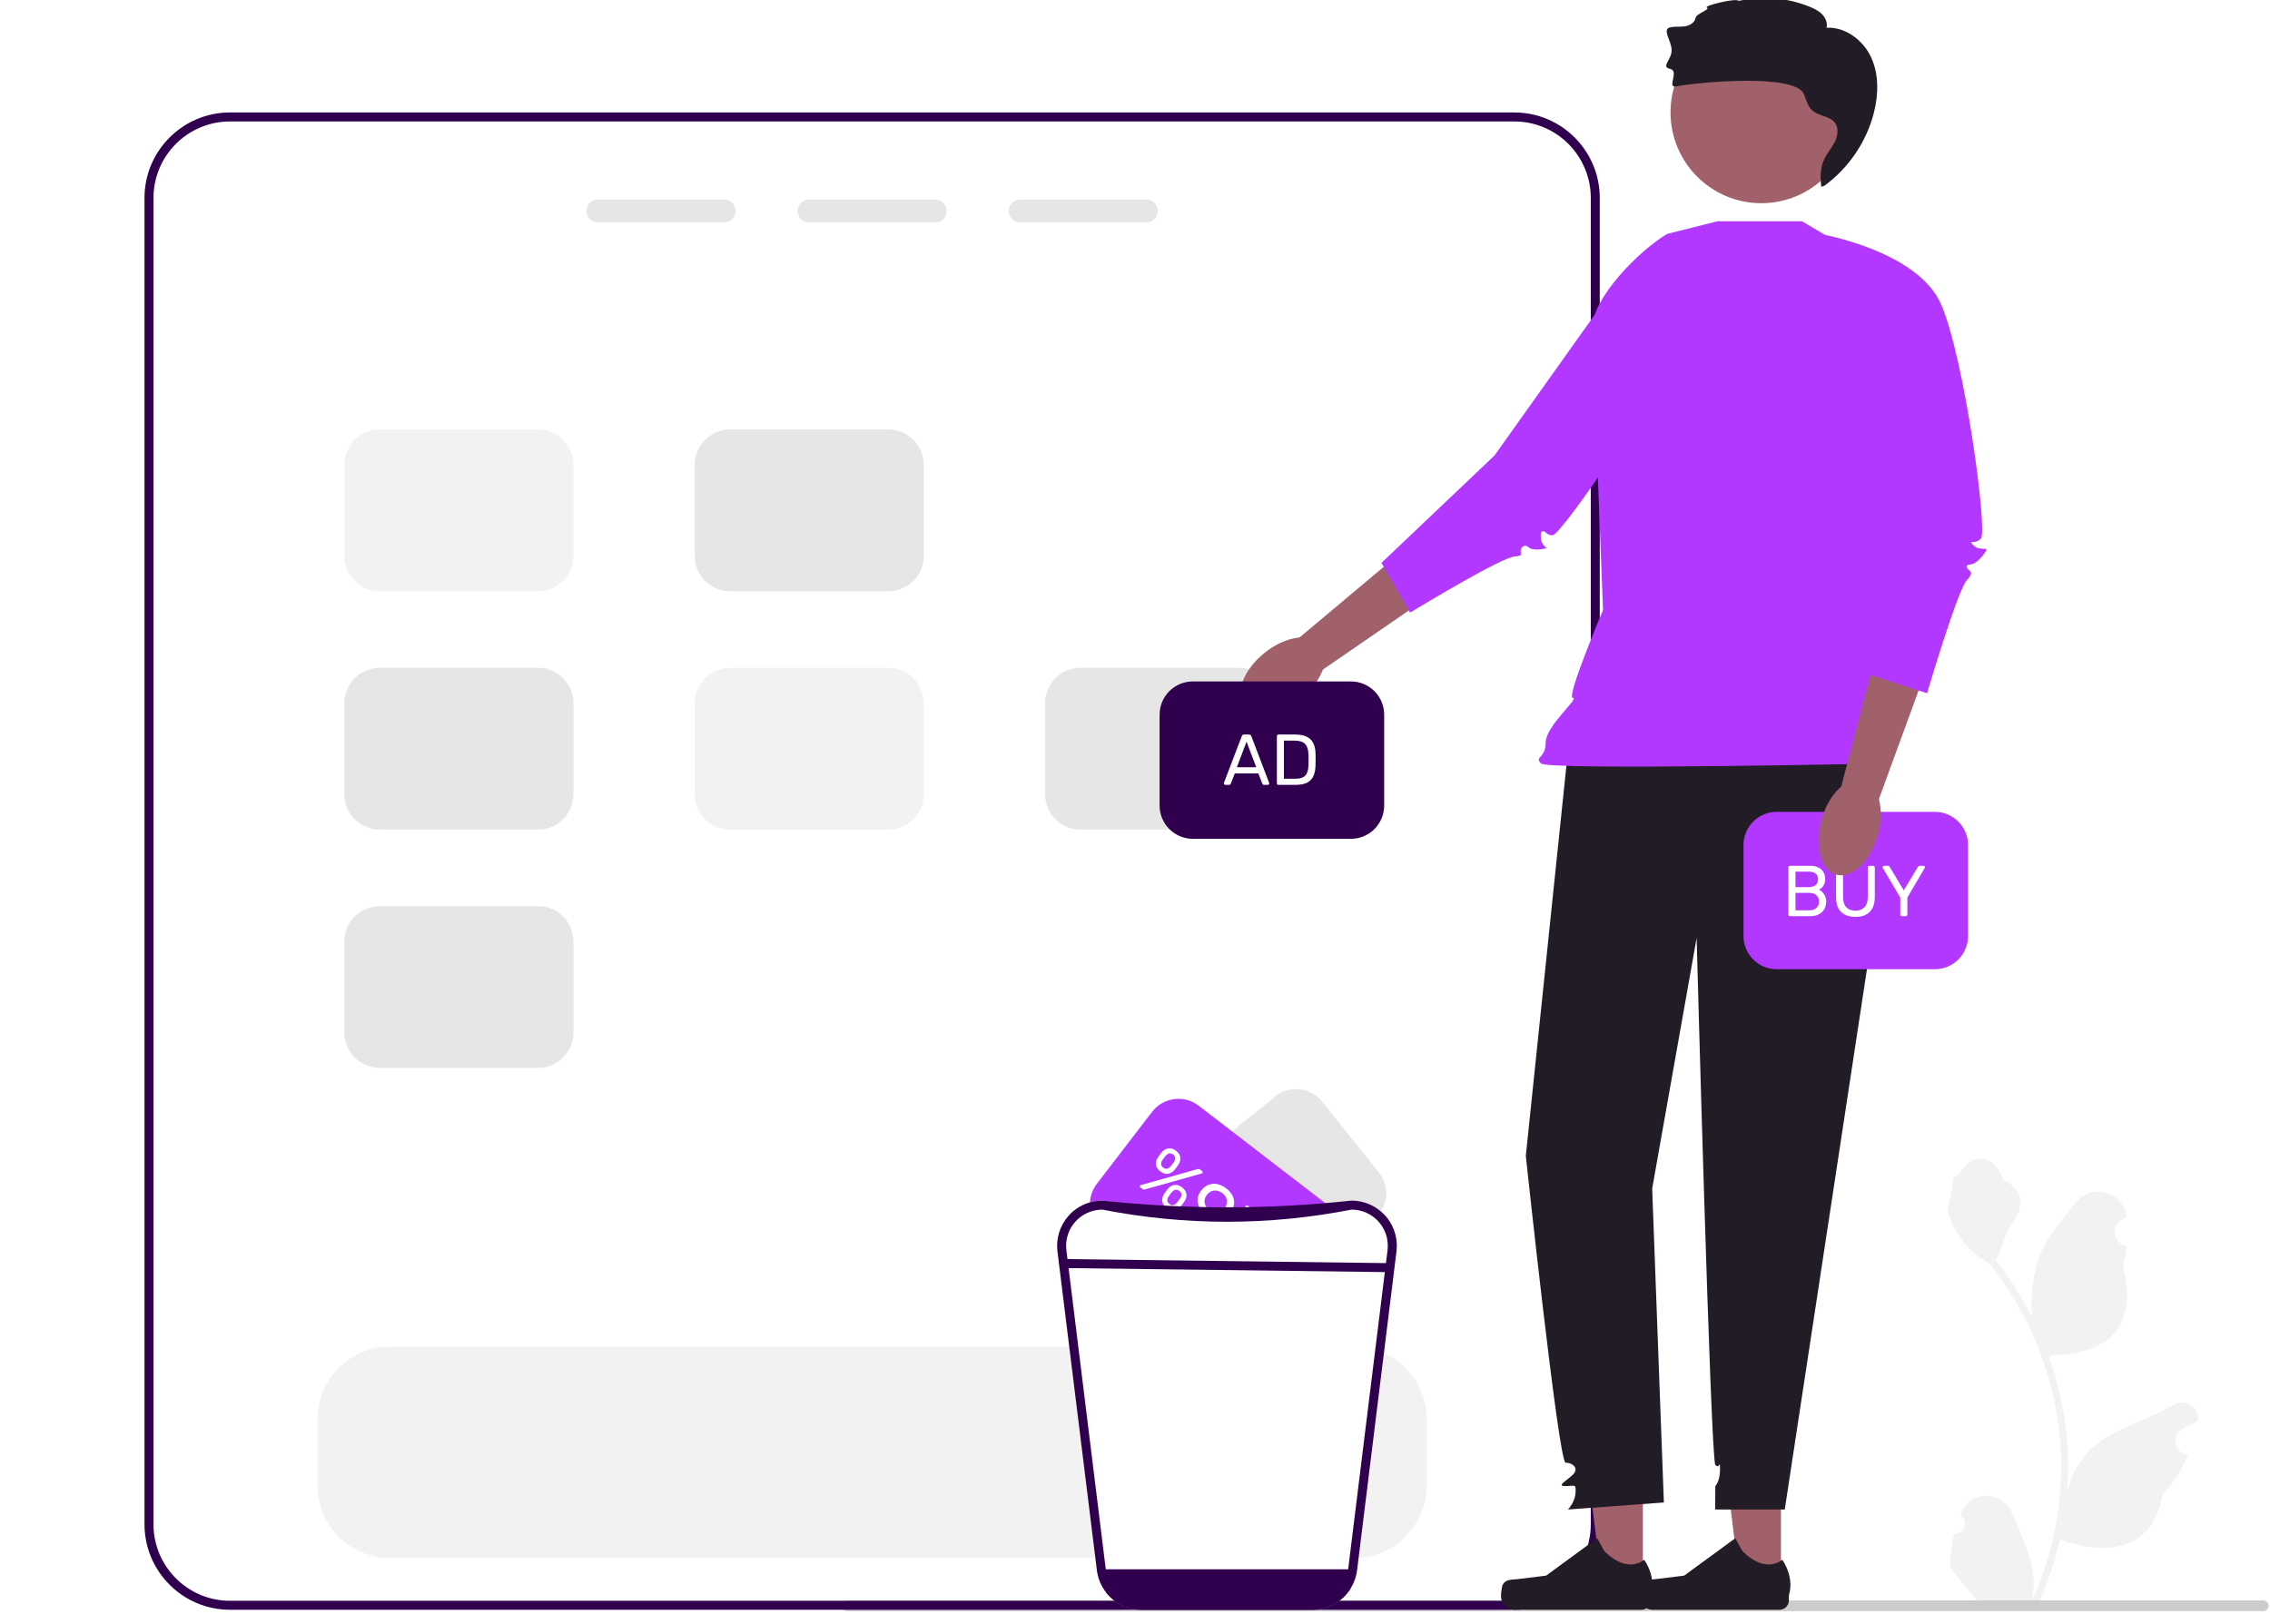 <svg width="394" height="282" viewBox="0 0 394 282" fill="none" xmlns="http://www.w3.org/2000/svg">
<rect x="0" y="0" width="394" height="282" fill="#333333" stroke="none"/>
<g clip-path="url(#clip0_357_1806)">
<rect width="394" height="282" fill="white"/>
<g clip-path="url(#clip1_357_1806)">
<path d="M339.199 266.264C340.81 266.365 341.7 264.361 340.482 263.193L340.36 262.711C340.376 262.672 340.392 262.633 340.409 262.595C342.037 258.706 347.557 258.733 349.172 262.628C350.606 266.084 352.431 269.547 352.88 273.202C353.081 274.815 352.991 276.459 352.633 278.042C355.992 270.696 357.759 262.674 357.759 254.607C357.759 252.58 357.648 250.553 357.422 248.531C357.235 246.878 356.979 245.234 356.646 243.605C354.849 234.802 350.956 226.417 345.342 219.414C342.643 217.937 340.392 215.627 339.033 212.859C338.544 211.861 338.162 210.787 337.98 209.693C338.288 209.733 339.139 205.049 338.907 204.762C339.335 204.112 340.101 203.788 340.569 203.154C342.894 199.997 346.097 200.548 347.769 204.838C351.341 206.643 351.376 209.637 349.184 212.517C347.79 214.349 347.598 216.827 346.374 218.789C346.5 218.95 346.631 219.106 346.757 219.268C349.065 222.233 351.062 225.419 352.745 228.767C352.269 225.046 352.972 220.564 354.169 217.675C355.532 214.382 358.086 211.61 360.336 208.764C363.038 205.345 368.579 206.837 369.055 211.171C369.06 211.213 369.064 211.254 369.068 211.296C368.734 211.485 368.407 211.686 368.087 211.897C366.263 213.105 366.894 215.936 369.055 216.27L369.104 216.278C368.983 217.483 368.776 218.678 368.474 219.853C371.36 231.028 365.13 235.098 356.234 235.281C356.037 235.382 355.846 235.483 355.649 235.579C356.551 238.12 357.271 240.726 357.804 243.368C358.283 245.703 358.615 248.062 358.801 250.432C359.033 253.422 359.013 256.427 358.761 259.412L358.776 259.306C359.416 256.019 361.198 252.948 363.786 250.821C367.642 247.649 373.089 246.481 377.249 243.932C379.251 242.705 381.817 244.291 381.467 246.615L381.45 246.726C380.831 246.978 380.227 247.271 379.643 247.599C379.309 247.787 378.981 247.988 378.661 248.2C376.838 249.408 377.468 252.239 379.629 252.573L379.678 252.58C379.713 252.585 379.743 252.59 379.779 252.595C378.716 255.121 377.236 257.466 375.383 259.488C373.578 269.243 365.828 270.169 357.538 267.328H357.533C356.626 271.281 355.302 275.143 353.6 278.824H339.551C339.501 278.667 339.456 278.506 339.41 278.35C340.71 278.43 342.019 278.355 343.298 278.118C342.255 276.837 341.213 275.546 340.171 274.266C340.146 274.241 340.125 274.215 340.105 274.19C339.577 273.535 339.043 272.884 338.514 272.229L338.514 272.228C338.481 270.216 338.722 268.21 339.199 266.264L339.199 266.264L339.199 266.264V266.264Z" fill="#F2F2F2"/>
<path d="M146.102 278.782C146.102 279.298 146.515 279.711 147.029 279.711H392.828C393.343 279.711 393.756 279.298 393.756 278.782C393.756 278.267 393.343 277.854 392.828 277.854H147.029C146.515 277.854 146.102 278.267 146.102 278.782H146.102Z" fill="#CCCCCC"/>
<path d="M238.441 211.656L234.644 214.709L233.428 215.692C233.319 215.544 233.194 215.388 233.069 215.247C231.877 213.897 230.162 213.124 228.369 213.124H197.902C197.8 212.609 197.777 212.086 197.824 211.563C197.956 210.048 198.681 208.588 199.96 207.566L221.36 190.353C223.839 188.354 227.472 188.753 229.468 191.243L239.33 203.538C241.325 206.028 240.928 209.658 238.441 211.656L238.441 211.656Z" fill="#E6E6E6"/>
<path d="M232.063 213.122H194.44C193.458 213.122 192.499 213.357 191.641 213.794L191.431 213.63C191.057 213.341 190.721 213.013 190.448 212.662C188.819 210.632 188.718 207.689 190.37 205.535L199.967 193.029C201.908 190.5 205.534 190.024 208.06 191.967L229.818 208.712C230.8 209.461 231.463 210.468 231.806 211.561C231.962 212.069 232.055 212.592 232.063 213.122Z" fill="#B338FF"/>
<path d="M221.467 217.057C221.534 217.108 221.575 217.17 221.591 217.245C221.596 217.322 221.573 217.393 221.523 217.46L221.237 217.838C221.187 217.905 221.127 217.943 221.057 217.953C220.976 217.964 220.902 217.944 220.835 217.894L217.851 215.634C217.784 215.584 217.749 215.521 217.744 215.444C217.728 215.369 217.745 215.298 217.795 215.232L218.081 214.853C218.131 214.787 218.197 214.748 218.278 214.737C218.348 214.727 218.416 214.747 218.483 214.797L221.467 217.057Z" fill="white"/>
<path d="M217.128 209.732C217.194 209.782 217.235 209.844 217.252 209.919C217.256 209.996 217.234 210.067 217.184 210.134L212.97 215.713L215.585 215.688C215.668 215.689 215.737 215.715 215.792 215.766C215.846 215.818 215.874 215.886 215.873 215.969L215.884 216.494C215.878 216.584 215.85 216.656 215.798 216.711C215.74 216.76 215.669 216.785 215.586 216.785L212.153 216.816C212.081 216.814 212.023 216.802 211.978 216.778C211.934 216.755 211.888 216.725 211.841 216.69L211.334 216.306C211.268 216.256 211.232 216.192 211.228 216.116C211.218 216.046 211.238 215.978 211.288 215.911L216.209 209.396C216.259 209.329 216.321 209.288 216.396 209.271C216.466 209.262 216.534 209.282 216.6 209.332L217.128 209.732Z" fill="white"/>
<path d="M212.788 206.289C213.312 206.686 213.689 207.112 213.918 207.568C214.136 208.025 214.231 208.472 214.202 208.91C214.167 209.343 214.034 209.727 213.801 210.063C213.763 210.127 213.711 210.161 213.646 210.164C213.581 210.167 213.519 210.146 213.459 210.101L212.922 209.694C212.862 209.649 212.819 209.596 212.793 209.534C212.766 209.472 212.773 209.388 212.811 209.282C212.931 208.986 212.977 208.703 212.952 208.433C212.915 208.165 212.827 207.921 212.69 207.703C212.541 207.486 212.361 207.297 212.149 207.136C211.863 206.92 211.562 206.781 211.245 206.718C210.916 206.656 210.596 206.686 210.286 206.806C209.972 206.933 209.691 207.16 209.445 207.485C209.22 207.784 209.096 208.092 209.075 208.41C209.042 208.73 209.103 209.037 209.256 209.33C209.398 209.626 209.615 209.884 209.907 210.105C210.126 210.27 210.325 210.379 210.504 210.432C210.684 210.484 210.851 210.511 211.005 210.514C211.153 210.511 211.287 210.513 211.407 210.52C211.52 210.522 211.623 210.559 211.716 210.629L212.233 211.021C212.293 211.066 212.331 211.126 212.347 211.201C212.359 211.283 212.338 211.351 212.287 211.406L209.455 214.492C209.389 214.567 209.32 214.609 209.25 214.619C209.169 214.63 209.091 214.608 209.019 214.553L205.546 211.924C205.48 211.873 205.444 211.81 205.44 211.733C205.423 211.658 205.44 211.588 205.49 211.521L205.784 211.133C205.839 211.06 205.905 211.021 205.981 211.016C206.051 211.006 206.119 211.027 206.186 211.077L209.051 213.246L210.722 211.427C210.584 211.416 210.382 211.373 210.117 211.297C209.846 211.228 209.531 211.057 209.173 210.786C208.848 210.54 208.581 210.259 208.371 209.944C208.154 209.623 208.006 209.281 207.926 208.918C207.845 208.554 207.848 208.186 207.932 207.811C208.012 207.443 208.187 207.08 208.458 206.722C208.839 206.217 209.276 205.874 209.767 205.693C210.252 205.506 210.756 205.466 211.282 205.571C211.795 205.678 212.297 205.917 212.788 206.289Z" fill="white"/>
<path d="M208.626 203.294C208.766 203.4 208.785 203.519 208.685 203.652C208.655 203.692 208.614 203.718 208.562 203.731L198.757 206.485C198.665 206.51 198.587 206.524 198.522 206.527C198.451 206.525 198.372 206.491 198.286 206.426L197.957 206.178C197.818 206.072 197.799 205.953 197.899 205.82C197.929 205.78 197.97 205.754 198.021 205.741L207.817 202.979C207.908 202.954 207.99 202.943 208.061 202.945C208.126 202.942 208.205 202.975 208.298 203.046L208.626 203.294ZM204.115 199.784C204.552 200.116 204.801 200.497 204.861 200.929C204.921 201.36 204.814 201.786 204.539 202.204C204.415 202.382 204.308 202.53 204.218 202.65C204.123 202.776 204.002 202.93 203.855 203.111C203.534 203.494 203.161 203.718 202.737 203.783C202.307 203.855 201.864 203.717 201.406 203.371C200.942 203.019 200.689 202.629 200.647 202.201C200.594 201.775 200.705 201.352 200.979 200.934C201.106 200.738 201.218 200.576 201.313 200.45C201.403 200.331 201.52 200.19 201.664 200.027C201.991 199.649 202.374 199.432 202.811 199.377C203.242 199.317 203.677 199.453 204.115 199.784ZM203.618 200.442C203.446 200.311 203.282 200.245 203.127 200.243C202.966 200.235 202.822 200.267 202.695 200.338C202.564 200.416 202.452 200.509 202.36 200.617C202.211 200.786 202.099 200.921 202.024 201.02C201.944 201.126 201.848 201.268 201.736 201.444C201.607 201.628 201.538 201.837 201.529 202.07C201.519 202.303 201.644 202.517 201.903 202.713C202.155 202.904 202.392 202.963 202.613 202.891C202.828 202.814 203.01 202.69 203.158 202.521C203.29 202.36 203.396 202.226 203.477 202.12C203.552 202.02 203.654 201.878 203.783 201.694C203.855 201.571 203.913 201.438 203.959 201.295C203.993 201.154 203.988 201.009 203.943 200.86C203.892 200.707 203.784 200.567 203.618 200.442ZM205.165 206.138C205.603 206.47 205.856 206.845 205.926 207.263C205.996 207.681 205.894 208.1 205.619 208.518C205.496 208.696 205.389 208.845 205.298 208.964C205.203 209.09 205.082 209.244 204.935 209.425C204.614 209.808 204.241 210.033 203.817 210.098C203.388 210.169 202.944 210.032 202.487 209.685C202.022 209.334 201.769 208.944 201.728 208.516C201.675 208.089 201.788 207.669 202.069 207.255C202.197 207.059 202.308 206.898 202.403 206.772C202.493 206.653 202.61 206.511 202.754 206.349C203.075 205.965 203.449 205.753 203.877 205.711C204.298 205.665 204.727 205.807 205.165 206.138ZM204.698 206.756C204.526 206.626 204.362 206.559 204.208 206.557C204.046 206.55 203.902 206.582 203.776 206.653C203.644 206.73 203.532 206.823 203.44 206.931C203.292 207.1 203.18 207.235 203.104 207.334C203.024 207.441 202.928 207.582 202.816 207.758C202.687 207.942 202.621 208.154 202.619 208.392C202.61 208.625 202.731 208.837 202.983 209.028C203.235 209.218 203.472 209.278 203.693 209.205C203.908 209.128 204.09 209.005 204.239 208.835C204.371 208.674 204.477 208.541 204.557 208.434C204.632 208.335 204.734 208.193 204.863 208.008C204.935 207.885 204.994 207.752 205.039 207.609C205.073 207.468 205.068 207.323 205.024 207.175C204.979 207.026 204.871 206.887 204.698 206.756Z" fill="white"/>
<path d="M262.842 19.525H39.908C31.73 19.525 25.08 26.184 25.08 34.373V264.627C25.08 272.816 31.73 279.475 39.908 279.475H262.842C271.02 279.475 277.669 272.816 277.669 264.627V34.373C277.669 26.184 271.02 19.525 262.842 19.525ZM276.11 264.627C276.11 271.957 270.162 277.914 262.842 277.914H39.908C32.588 277.914 26.639 271.957 26.639 264.627V34.373C26.639 27.043 32.588 21.087 39.908 21.087H262.842C270.162 21.087 276.11 27.043 276.11 34.373V264.627Z" fill="#30004E"/>
<path d="M125.672 34.629H103.797C102.697 34.629 101.801 35.527 101.801 36.627C101.801 37.736 102.697 38.633 103.797 38.633H125.672C126.771 38.633 127.668 37.736 127.668 36.627C127.668 35.527 126.771 34.629 125.672 34.629Z" fill="#E6E6E6"/>
<path d="M162.313 34.629H140.437C139.338 34.629 138.442 35.527 138.442 36.627C138.442 37.736 139.338 38.633 140.437 38.633H162.313C163.412 38.633 164.309 37.736 164.309 36.627C164.309 35.527 163.412 34.629 162.313 34.629Z" fill="#E6E6E6"/>
<path d="M198.955 34.629H177.08C175.981 34.629 175.084 35.527 175.084 36.627C175.084 37.736 175.981 38.633 177.08 38.633H198.955C200.054 38.633 200.951 37.736 200.951 36.627C200.951 35.527 200.055 34.629 198.955 34.629Z" fill="#E6E6E6"/>
<path d="M93.374 74.559H65.932C62.533 74.559 59.773 77.322 59.773 80.725V96.494C59.773 99.898 62.533 102.661 65.932 102.661H93.374C96.773 102.661 99.533 99.898 99.533 96.494V80.725C99.533 77.322 96.773 74.559 93.374 74.559H93.374Z" fill="#F2F2F2"/>
<path d="M93.374 115.932H65.932C62.533 115.932 59.773 118.695 59.773 122.099V137.867C59.773 141.271 62.533 144.034 65.932 144.034H93.374C96.773 144.034 99.533 141.271 99.533 137.867V122.099C99.533 118.695 96.773 115.932 93.374 115.932H93.374Z" fill="#E6E6E6"/>
<path d="M93.374 157.307H65.932C62.533 157.307 59.773 160.07 59.773 163.474V179.242C59.773 182.646 62.533 185.409 65.932 185.409H93.374C96.773 185.409 99.533 182.646 99.533 179.242V163.474C99.533 160.07 96.773 157.307 93.374 157.307H93.374Z" fill="#E6E6E6"/>
<path d="M154.181 74.559H126.739C123.34 74.559 120.58 77.322 120.58 80.725V96.494C120.58 99.898 123.34 102.661 126.739 102.661H154.181C157.58 102.661 160.34 99.898 160.34 96.494V80.725C160.34 77.322 157.58 74.559 154.181 74.559Z" fill="#E6E6E6"/>
<path d="M154.181 115.932H126.739C123.34 115.932 120.58 118.695 120.58 122.099V137.867C120.58 141.271 123.34 144.034 126.739 144.034H154.181C157.58 144.034 160.34 141.271 160.34 137.867V122.099C160.34 118.695 157.58 115.932 154.181 115.932Z" fill="#F2F2F2"/>
<path d="M214.989 115.932H187.547C184.148 115.932 181.389 118.695 181.389 122.099V137.867C181.389 141.271 184.148 144.034 187.547 144.034H214.989C218.388 144.034 221.148 141.271 221.148 137.867V122.099C221.148 118.695 218.388 115.932 214.989 115.932Z" fill="#E6E6E6"/>
<path d="M235.034 233.807H67.717C60.756 233.807 55.096 239.474 55.096 246.445V257.858C55.096 264.829 60.756 270.496 67.717 270.496H235.034C241.996 270.496 247.656 264.829 247.656 257.858V246.445C247.656 239.474 241.996 233.807 235.034 233.807Z" fill="#F2F2F2"/>
<path d="M240.88 211.587C240.748 211.423 240.615 211.252 240.475 211.096C238.986 209.409 236.85 208.441 234.604 208.441C220.468 210.544 206.035 210.503 191.321 208.441C189.902 208.441 188.53 208.832 187.33 209.542C186.636 209.948 185.996 210.471 185.451 211.096C183.962 212.774 183.268 215.022 183.541 217.255L190.378 272.593C190.861 276.52 194.206 279.479 198.15 279.479H227.775C231.72 279.479 235.064 276.52 235.548 272.593L242.385 217.255C242.634 215.233 242.088 213.203 240.88 211.587Z" fill="white"/>
<path d="M240.88 211.587C240.748 211.423 240.615 211.252 240.475 211.096C238.986 209.409 236.85 208.441 234.604 208.441C220.177 209.99 205.749 209.99 191.321 208.441C189.902 208.441 188.53 208.832 187.33 209.542C186.636 209.948 185.996 210.471 185.451 211.096C183.962 212.774 183.268 215.022 183.541 217.255L190.378 272.593C190.557 274.069 191.142 275.404 192.007 276.497C193.449 278.316 195.663 279.471 198.119 279.479H227.775C230.527 279.479 232.991 278.034 234.386 275.833C234.994 274.873 235.399 273.78 235.548 272.593L242.385 217.255C242.634 215.233 242.088 213.203 240.88 211.587ZM240.833 217.06L234.004 272.398C234.004 272.414 233.996 272.437 233.996 272.453C233.583 275.575 230.917 277.917 227.775 277.917H198.15C195.009 277.917 192.342 275.575 191.929 272.453C191.929 272.437 191.921 272.414 191.921 272.398L185.092 217.06C184.874 215.272 185.427 213.476 186.62 212.126C187.158 211.517 187.805 211.025 188.522 210.674C189.38 210.237 190.339 210.003 191.321 210.003C205.749 212.814 220.177 212.814 234.604 210.003C236.397 210.003 238.112 210.775 239.305 212.126C239.43 212.266 239.555 212.423 239.664 212.571C240.607 213.859 241.028 215.467 240.833 217.06Z" fill="#30004E"/>
<path d="M234.792 272.451L234.387 275.831C232.991 278.033 230.528 279.477 227.776 279.477H198.12C195.664 279.469 193.45 278.314 192.008 276.495L191.914 272.451H234.792Z" fill="#30004E"/>
<path d="M265.997 91.212L228.682 116.889L224.082 111.909L258.408 83.109L265.997 91.212Z" fill="#A0616A"/>
<path d="M225.807 121.264C229.479 118.311 231.037 114.146 229.285 111.963C227.534 109.779 223.137 110.404 219.464 113.357C215.792 116.311 214.234 120.475 215.986 122.659C217.737 124.842 222.134 124.218 225.807 121.264Z" fill="#A0616A"/>
<path d="M285.155 275.225L278.064 275.225L274.691 247.84L285.156 247.841L285.155 275.225Z" fill="#A0616A"/>
<path d="M260.863 275.065C260.642 275.437 260.525 276.639 260.525 277.072C260.525 278.403 261.603 279.481 262.932 279.481H284.89C285.796 279.481 286.531 278.745 286.531 277.838V276.922C286.531 276.922 287.618 274.171 285.381 270.78C285.381 270.78 282.602 273.435 278.448 269.276L277.224 267.055L268.358 273.547L263.444 274.153C262.369 274.285 261.416 274.132 260.863 275.065Z" fill="#221C26"/>
<path d="M309.118 275.225L302.027 275.225L298.654 247.84L309.119 247.841L309.118 275.225Z" fill="#A0616A"/>
<path d="M284.826 275.065C284.605 275.437 284.488 276.639 284.488 277.072C284.488 278.403 285.566 279.481 286.895 279.481H308.853C309.759 279.481 310.494 278.745 310.494 277.838V276.922C310.494 276.922 311.581 274.171 309.344 270.78C309.344 270.78 306.565 273.435 302.411 269.276L301.187 267.055L292.321 273.547L287.407 274.153C286.332 274.285 285.379 274.132 284.826 275.065Z" fill="#221C26"/>
<path d="M272.956 122.586L264.834 200.665C264.834 200.665 270.52 253.937 271.738 253.937C272.956 253.937 274.175 254.942 272.956 256.066C271.738 257.19 270.114 258.004 271.738 258.004C273.363 258.004 273.56 257.507 273.461 259.179C273.363 260.85 272.144 262.07 272.144 262.07L288.795 260.85L286.765 206.358L294.481 162.845C294.481 162.845 296.918 253.53 297.73 254.344C298.542 255.157 298.542 253.124 298.542 255.157C298.542 257.19 297.73 258.004 297.73 258.004L297.691 262.07H309.779L326.971 149.019L324.128 120.553L272.956 122.586V122.586Z" fill="#221C26"/>
<path d="M312.754 38.408H298.134L289.362 40.606C284.625 43.423 276.133 51.804 276.347 57.317L278.234 105.914C278.234 105.914 271.772 121.162 272.991 121.162C274.209 121.162 268.284 126.043 268.284 128.89C268.284 131.736 266.253 131.33 267.471 132.55C268.69 133.77 326.968 132.55 326.968 132.55C326.968 132.55 327.577 131.33 327.577 129.297C327.577 127.263 328.786 126.053 328.786 126.053V122.234L325.141 108.964L331.639 49.591L312.754 38.408Z" fill="#B338FF"/>
<path d="M239.783 97.718L244.762 106.349C247.48 104.701 260.612 96.802 262.883 96.618C263.738 96.548 263.93 96.388 263.968 96.34C264.006 96.292 263.995 96.186 263.972 96.017C263.937 95.755 263.883 95.358 264.19 95.02C264.64 94.524 265.035 94.823 265.226 94.966C265.521 95.189 266.017 95.563 267.613 95.336C268.021 95.278 268.278 95.229 268.44 95.19L268.422 95.173C268.074 94.845 267.491 94.295 267.449 93.412C267.411 92.622 267.4 92.41 267.688 92.273C267.954 92.149 268.161 92.336 268.284 92.447C268.492 92.637 268.835 92.947 269.54 92.921C271.344 92.33 288.11 68.09 291.384 58.433C292.199 56.029 292.098 53.796 291.084 51.798C289.141 47.967 284.382 46.048 283.208 45.623L259.407 79.07L239.783 97.718H239.783Z" fill="#B338FF"/>
<path d="M305.702 35.279C314.399 35.279 321.45 28.219 321.45 19.509C321.45 10.8 314.399 3.74 305.702 3.74C297.004 3.74 289.953 10.8 289.953 19.509C289.953 28.219 297.004 35.279 305.702 35.279Z" fill="#A0616A"/>
<path d="M324.755 9.927C323.371 6.955 320.304 4.646 317.033 4.814C317.231 3.99 316.865 3.107 316.278 2.496C315.69 1.885 314.908 1.503 314.124 1.182C310.249 -0.405 305.885 -0.769 301.801 0.154C301.391 -0.415 295.562 1.02 296.259 1.324C296.956 1.629 294.408 2.356 294.288 3.108C294.156 3.932 293.284 4.437 292.461 4.566C291.638 4.694 290.788 4.569 289.969 4.725C288.32 5.04 290.166 7.071 290.142 8.752C290.119 10.434 288.228 11.586 289.868 11.947C291.561 12.32 289.219 15.321 290.922 14.997C294.774 14.264 311.596 12.702 313.093 16.331C313.509 17.338 313.769 18.48 314.586 19.201C315.698 20.182 317.551 20.103 318.461 21.275C319.194 22.219 318.984 23.606 318.441 24.672C317.899 25.738 317.074 26.646 316.583 27.736C315.924 29.198 315.928 30.827 316.116 32.443C316.262 32.367 316.485 32.291 316.821 32.215L316.676 32.234C320.879 29.168 323.967 24.603 325.25 19.558C326.059 16.381 326.139 12.899 324.755 9.927V9.927Z" fill="#221C26"/>
<path d="M335.828 140.947H308.382C305.197 140.947 302.615 143.533 302.615 146.722V162.494C302.615 165.684 305.197 168.269 308.382 168.269H335.828C339.013 168.269 341.595 165.684 341.595 162.494V146.722C341.595 143.533 339.013 140.947 335.828 140.947Z" fill="#B338FF"/>
<path d="M310.701 159.057C310.609 159.057 310.539 159.033 310.489 158.983C310.439 158.924 310.414 158.853 310.414 158.77V150.614C310.414 150.523 310.439 150.452 310.489 150.402C310.539 150.344 310.609 150.314 310.701 150.314H314.119C314.742 150.314 315.25 150.419 315.64 150.627C316.04 150.827 316.331 151.101 316.514 151.451C316.705 151.801 316.801 152.192 316.801 152.625C316.801 152.967 316.742 153.262 316.626 153.512C316.518 153.753 316.381 153.953 316.214 154.111C316.048 154.261 315.886 154.378 315.728 154.461C316.052 154.619 316.339 154.877 316.588 155.236C316.846 155.594 316.975 156.027 316.975 156.535C316.975 156.992 316.871 157.413 316.663 157.796C316.455 158.179 316.144 158.487 315.728 158.72C315.32 158.945 314.813 159.057 314.206 159.057H310.701ZM311.636 158.046H314.044C314.584 158.046 315 157.9 315.291 157.609C315.582 157.317 315.728 156.959 315.728 156.535C315.728 156.093 315.582 155.731 315.291 155.448C315 155.156 314.584 155.011 314.044 155.011H311.636V158.046ZM311.636 154.012H313.932C314.464 154.012 314.867 153.891 315.142 153.649C315.416 153.399 315.553 153.062 315.553 152.638C315.553 152.213 315.416 151.888 315.142 151.663C314.867 151.439 314.464 151.326 313.932 151.326H311.636V154.012Z" fill="white"/>
<path d="M322.039 159.182C321.341 159.182 320.738 159.057 320.23 158.808C319.731 158.558 319.345 158.179 319.07 157.671C318.804 157.155 318.671 156.493 318.671 155.685V150.614C318.671 150.523 318.696 150.452 318.746 150.402C318.796 150.344 318.867 150.314 318.958 150.314H319.594C319.686 150.314 319.756 150.344 319.806 150.402C319.864 150.452 319.894 150.523 319.894 150.614V155.71C319.894 156.526 320.085 157.13 320.467 157.521C320.85 157.913 321.374 158.108 322.039 158.108C322.696 158.108 323.216 157.913 323.598 157.521C323.989 157.13 324.184 156.526 324.184 155.71V150.614C324.184 150.523 324.209 150.452 324.259 150.402C324.318 150.344 324.388 150.314 324.471 150.314H325.12C325.203 150.314 325.27 150.344 325.32 150.402C325.378 150.452 325.407 150.523 325.407 150.614V155.685C325.407 156.493 325.27 157.155 324.995 157.671C324.729 158.179 324.347 158.558 323.848 158.808C323.349 159.057 322.746 159.182 322.039 159.182Z" fill="white"/>
<path d="M330.112 159.057C330.028 159.057 329.958 159.033 329.9 158.983C329.85 158.924 329.825 158.853 329.825 158.77V155.823L326.819 150.727C326.81 150.702 326.802 150.677 326.794 150.652C326.785 150.627 326.781 150.598 326.781 150.564C326.781 150.498 326.806 150.439 326.856 150.389C326.906 150.339 326.964 150.314 327.031 150.314H327.679C327.754 150.314 327.821 150.335 327.879 150.377C327.937 150.41 327.979 150.46 328.004 150.527L330.436 154.574L332.868 150.527C332.91 150.46 332.956 150.41 333.005 150.377C333.064 150.335 333.13 150.314 333.205 150.314H333.841C333.916 150.314 333.978 150.339 334.028 150.389C334.078 150.439 334.103 150.498 334.103 150.564C334.103 150.598 334.099 150.627 334.091 150.652C334.082 150.677 334.07 150.702 334.053 150.727L331.06 155.823V158.77C331.06 158.853 331.03 158.924 330.972 158.983C330.922 159.033 330.852 159.057 330.76 159.057H330.112Z" fill="white"/>
<path d="M341.299 97.216L325.73 139.788L319.1 138.396L330.426 95.012L341.299 97.216Z" fill="#A0616A"/>
<path d="M325.915 145.025C327.201 140.487 326.062 136.189 323.372 135.424C320.681 134.66 317.457 137.719 316.172 142.257C314.886 146.794 316.025 151.092 318.716 151.857C321.406 152.621 324.63 149.562 325.915 145.025Z" fill="#A0616A"/>
<path d="M315.869 40.607C315.869 40.607 332.857 43.492 336.919 52.846C340.98 62.199 345.041 92.292 343.823 93.512C342.604 94.732 341.386 93.512 342.604 94.732C343.823 95.952 345.887 94.344 344.043 96.571C342.198 98.798 341.386 97.578 341.386 98.391C341.386 99.205 343.011 98.984 341.386 100.721C339.762 102.458 334.482 120.351 334.482 120.351L324.329 117.098L326.36 89.852L315.869 40.607V40.607Z" fill="#B338FF"/>
<path d="M234.482 118.307H207.037C203.852 118.307 201.27 120.892 201.27 124.081V139.854C201.27 143.043 203.852 145.629 207.037 145.629H234.482C237.667 145.629 240.249 143.043 240.249 139.854V124.081C240.249 120.892 237.667 118.307 234.482 118.307Z" fill="#30004E"/>
<path d="M184.908 218.589L184.889 220.15L240.872 220.857L240.891 219.296L184.908 218.589Z" fill="#30004E"/>
<path d="M212.683 136.263C212.617 136.263 212.558 136.238 212.508 136.188C212.459 136.138 212.434 136.079 212.434 136.013C212.434 135.971 212.438 135.925 212.446 135.875L215.54 127.794C215.573 127.711 215.619 127.644 215.677 127.594C215.735 127.545 215.822 127.52 215.939 127.52H216.787C216.895 127.52 216.978 127.545 217.036 127.594C217.103 127.644 217.153 127.711 217.186 127.794L220.267 135.875C220.284 135.925 220.292 135.971 220.292 136.013C220.292 136.079 220.267 136.138 220.217 136.188C220.167 136.238 220.109 136.263 220.042 136.263H219.406C219.307 136.263 219.232 136.238 219.182 136.188C219.14 136.138 219.111 136.092 219.094 136.05L218.408 134.277H214.317L213.631 136.05C213.623 136.092 213.594 136.138 213.544 136.188C213.494 136.238 213.419 136.263 213.319 136.263H212.683ZM214.679 133.203H218.047L216.363 128.769L214.679 133.203Z" fill="white"/>
<path d="M221.913 136.263C221.821 136.263 221.75 136.238 221.7 136.188C221.651 136.129 221.626 136.059 221.626 135.975V127.819C221.626 127.728 221.651 127.657 221.7 127.607C221.75 127.549 221.821 127.52 221.913 127.52H224.744C225.601 127.52 226.291 127.649 226.815 127.907C227.339 128.165 227.721 128.548 227.962 129.056C228.203 129.555 228.328 130.172 228.336 130.904C228.345 131.279 228.349 131.608 228.349 131.891C228.349 132.174 228.345 132.499 228.336 132.865C228.32 133.631 228.191 134.268 227.95 134.776C227.717 135.276 227.343 135.651 226.827 135.9C226.32 136.142 225.646 136.263 224.806 136.263H221.913ZM222.848 135.201H224.744C225.318 135.201 225.775 135.122 226.116 134.964C226.457 134.805 226.702 134.551 226.852 134.202C227.01 133.852 227.093 133.39 227.102 132.815C227.118 132.566 227.126 132.349 227.126 132.166C227.126 131.974 227.126 131.787 227.126 131.604C227.126 131.412 227.118 131.196 227.102 130.954C227.085 130.147 226.894 129.551 226.528 129.168C226.162 128.777 225.546 128.581 224.682 128.581H222.848V135.201Z" fill="white"/>
</g>
</g>
<defs>
<clipPath id="clip0_357_1806">
<rect width="394" height="282" fill="white"/>
</clipPath>
<clipPath id="clip1_357_1806">
<rect width="368.676" height="280.06" fill="white" transform="translate(25.08 -0.35)"/>
</clipPath>
</defs>
</svg>
